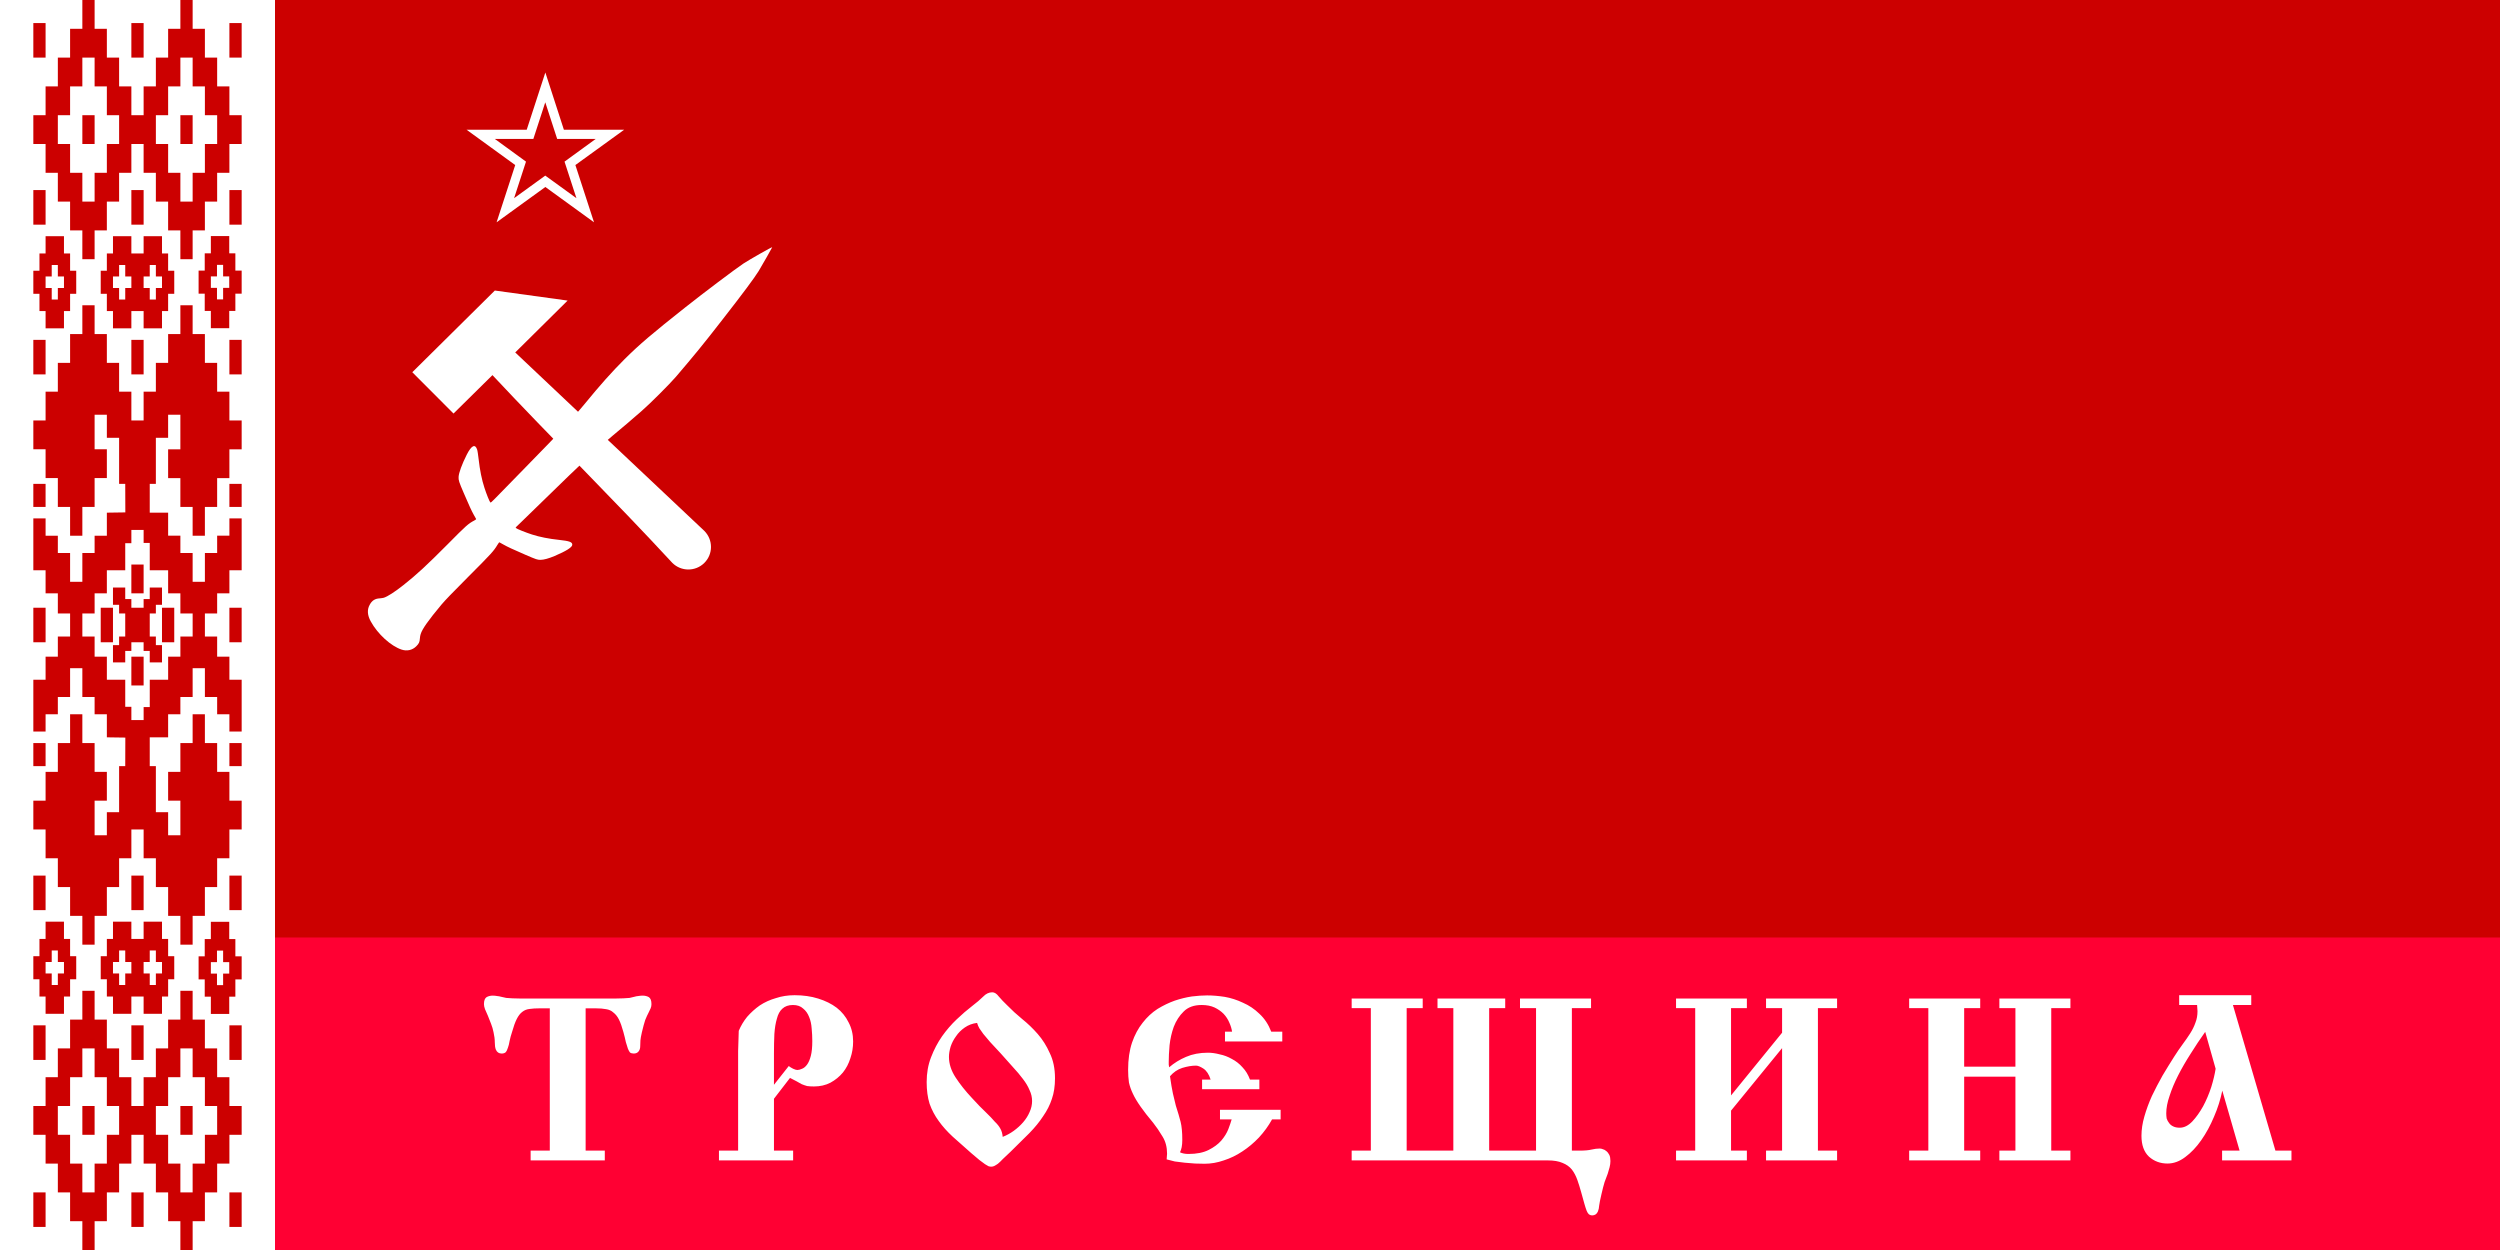 <!-- Photopea (www.photopea.com) Text SVG -->
<svg width="1200" height="600" xmlns="http://www.w3.org/2000/svg">
<title>Flag Belarus</title>
<rect id="Line1" width="1200" height="600" style="fill:#c00"></rect>
<rect id="Line2" y="450" width="1200" height="150" style="fill:#f03"></rect>
<rect id="Line3" width="132" height="600" style="fill:white"></rect>
<path id="Ornament" style="fill:#c00" d="m 39.528,453.456 0,-13.824 -5.88,0 0,-13.824 -5.884,0 0,-13.826 -5.884,0 0,-11.058 0,-2.766 -5.88,0 0,-13.824 5.88,0 0,-13.822 5.882,0 0,-13.828 5.884,0 0,-13.824 5.88,0 0,13.824 5.884,0 0,13.828 5.88,0 0,13.822 -5.88,0 0,16.59 5.88,0 0,-11.06 5.882,0 0,-22.12 2.942,0 0.046,-13.698 -8.87,-0.126 0,-11.062 -5.88,0 0,-8.292 -5.884,0 0,-13.824 -5.88,0 0,13.824 -5.884,0 0,8.292 -5.882,0 0,8.292 -5.88,0 0,-24.882 5.88,0 0,-11.058 5.882,0 0,-9.676 5.884,0 0,-11.06 -5.884,0 0,-9.678 -5.882,0 0,-11.06 -5.88,0 0,-24.884 5.88,0 0,8.294 5.882,0 0,8.296 5.884,0 0,13.824 5.88,0 0,-13.824 5.884,0 0,-8.296 5.88,0 0,-11.06 8.87,-0.13 -0.046,-13.694 -2.942,0 0,-22.12 -5.882,0 0,-11.064 -5.88,0 0,16.59 5.88,0 0,13.824 -5.88,0 0,13.826 -5.884,0 0,13.824 -5.88,0 0,-13.824 -5.884,0 0,-13.826 -5.882,0 0,-13.824 -5.88,0 0,-13.826 5.88,0 0,-13.824 5.882,0 0,-13.826 5.884,0 0,-13.824 5.88,0 0,-13.826 5.884,0 0,13.826 5.88,0 0,13.824 5.882,0 0,13.826 5.884,0 0,13.826 5.88,0 0,-13.826 5.88,0 0,-13.826 5.884,0 0,-13.824 5.882,0 0,-13.826 5.88,0 0,13.826 5.884,0 0,13.824 5.882,0 0,13.826 5.882,0 0,13.826 5.89,0 0,13.826 -5.89,0 0,13.824 -5.882,0 0,13.826 -5.882,0 0,13.824 -5.884,0 0,-13.824 -5.884,0 0,-13.826 -5.88,0 0,-13.824 5.88,0 0,-16.592 -5.88,0 0,11.056 -5.884,0 0,22.122 -2.94,0 0,13.824 8.83,0 0,11.06 5.882,0 0,8.296 5.88,0 0,13.824 5.884,0 0,-13.824 5.882,0 0,-8.296 5.882,0 0,-8.292 5.886,0 0,24.884 -5.886,0 0,11.06 -5.882,0 0,9.678 -5.882,0 0,11.06 5.882,0 0,9.676 5.882,0 0,11.058 5.886,0 0,24.884 -5.886,0 0,-8.294 -5.882,0 0,-8.292 -5.882,0 0,-13.824 -5.884,0 0,13.824 -5.884,0 0,8.292 -5.88,0 0,11.06 -8.826,0 0,13.824 2.94,0 0,22.12 5.884,0 0,11.06 5.882,0 0,-16.59 -5.882,0 0,-13.822 5.882,0 0,-13.828 5.88,0 0,-13.824 5.884,0 0,13.824 5.882,0 0,13.828 5.884,0 0,13.822 5.888,0 0,13.824 -5.888,0 0,13.824 -5.884,0 0,13.826 -5.882,0 0,13.824 -5.884,0 0,13.824 -5.878,0 0,-13.824 -5.88,0 0,-13.824 -5.884,0 0,-13.826 -5.88,0 0,-13.824 -5.882,0 0,13.824 -5.884,0 0,13.826 -5.882,0 0,13.824 -5.878,0 0,13.824 -5.884,0 0,0.006 -0.002,0 z m 0,-147.926 5.884,0 0,9.676 5.88,0 0,11.06 8.824,0 0,13.006 2.942,0 0,6.348 5.884,0 0,-6.218 2.942,0 0,-13.132 8.824,0 0,-5.532 0,-5.532 5.88,0 0,-9.676 5.882,0 0,-11.06 -5.886,0 0,-9.678 -5.88,0 0,-5.53 0,-5.53 -8.824,0 0,-13.134 -2.94,0 0,-6.22 -5.884,0 0,6.35 -2.942,0 0,13.004 -8.824,0 0,11.06 -5.876,0 0,9.678 -5.884,0 -0.002,11.06 z m -17.644,-13.826 -5.884,0 0,16.588 5.884,0 0,-16.588 z M 16,27.65 l 5.882,0 0,-16.59 -5.882,0 0,16.59 z m 94.112,0 5.888,0 0,-16.59 -5.888,0 0,16.59 z m -47.056,0 5.884,0 0,-16.59 -5.884,0 0,16.59 z m -23.526,41.476 5.884,0 0,-13.826 -5.884,0 0,13.826 z m 47.054,0 5.882,0 0,-13.826 -5.882,0 0,13.826 z M 16,107.834 l 5.884,0 0,-16.59 -5.884,0 0,16.59 z m 94.112,0 5.888,0 0,-16.59 -5.888,0 0,16.59 z m -47.056,0 5.884,0 0,-16.59 -5.884,0 0,16.59 z m -23.528,-94.008 -5.882,0 0,13.824 -5.88,0 0,13.824 -5.884,0 0,13.826 -5.882,0 0,13.828 5.88,0 0,13.824 5.884,0 0,13.826 5.88,0 0,13.822 5.882,0 0,13.824 5.884,0 0,-13.824 5.88,0 0,-13.824 5.882,0 0,-13.826 5.884,0 0,-13.824 5.88,0 0,13.824 5.88,0 0,13.826 5.884,0 0,13.824 5.882,0 0,13.824 5.884,0 0,-13.824 5.882,0 0,-13.824 5.884,0 0,-13.826 5.88,0 0,-13.824 5.888,0 0,-13.828 -5.884,0 0,-13.826 -5.88,0 0,-13.824 -5.884,0 0,-13.822 -5.882,0 0,-13.826 -5.886,0 0,13.826 -5.88,0 0,13.824 -5.884,0 0,13.824 -5.88,0 0,13.826 -5.882,0 0,-13.826 -5.884,0 0,-13.824 -5.88,0 0,-13.824 -5.878,0 0,-13.826 -5.888,0 0,13.826 z m 0,13.824 5.884,0 0,13.824 5.88,0 0,13.826 5.882,0 0,13.826 -5.882,0 0,13.824 -5.88,0 0,13.826 -5.884,0 0,-13.826 -5.882,0 0,-13.824 -5.88,0 0,-13.826 5.88,0 0,-13.826 5.882,0 0,-13.824 z m 47.056,0 5.884,0 0,13.824 5.882,0 0,13.826 5.884,0 0,13.826 -5.884,0 0,13.824 -5.882,0 0,13.826 -5.884,0 0,-13.826 -5.88,0 0,-13.824 -5.884,0 0,-13.826 5.884,0 0,-13.826 5.88,0 0,-13.824 z m -64.7,85.716 0,8.294 -2.942,0 0,8.296 -2.942,0 0,11.058 2.942,0 0,8.296 2.942,0 0,8.294 8.822,0 0,-8.294 2.942,0 0,-8.296 2.942,0 0,-11.058 -2.942,0 0,-8.296 -2.942,0 0,-8.292 -8.822,-0.002 0,0 z m 2.942,13.824 2.94,0 0,5.53 2.942,0 0,5.53 -2.942,0 0,5.53 -2.94,0 0,-5.53 -2.942,0 0,-5.53 2.942,0 0,-5.53 0,0 z m 29.406,-13.824 0,8.294 -2.942,0 0,8.296 -2.942,0 0,11.058 2.942,0 0,8.296 2.942,0 0,8.294 8.824,0 0,-8.294 5.882,0 0,8.294 8.822,0 0,-8.294 2.942,0 0,-8.296 2.942,0 0,-11.058 -2.942,0 0,-8.296 -2.942,0 0,-8.292 -8.822,0 0,8.292 -5.882,0 0,-8.292 -8.824,-0.002 0,0 z m 2.942,13.824 2.942,0 0,5.53 2.942,0 0,5.53 -2.942,0 0,5.53 -2.942,0 0,-5.53 -2.942,0 0,-5.53 2.942,0 0,-5.53 0,0 0,0 z m 14.704,0 2.942,0 0,5.53 2.942,0 0,5.53 -2.942,0 0,5.53 -2.942,0 0,-5.53 -2.942,0 0,-5.53 2.942,0 0,-5.53 0,0 z m 38.234,52.534 5.888,0 0,-16.59 -5.888,0 0,16.59 z m -47.056,0 5.884,0 0,-16.59 -5.884,0 0,16.59 z m -47.056,0 5.884,0 0,-16.59 -5.884,0 0,16.59 z m 0,63.594 5.884,0 0,-11.06 -5.884,0 0,11.06 z m 94.112,0 5.888,0 0,-11.06 -5.888,0 0,11.06 z m 5.888,48.388 -5.89,0 0,16.59 5.89,0 0,-16.59 z m -32.356,0 -5.882,0 0,16.59 5.882,0 0,-16.59 z m -29.412,0 -5.88,0 0,16.59 5.88,0 0,-16.59 z m 0,-9.678 0,8.292 2.942,0 0,4.148 2.942,0 0,11.062 -2.942,0 0,4.144 -2.942,0 0,8.292 5.884,0 0,-5.53 2.942,0 0,-4.146 5.88,0 0,4.146 2.942,0 0,5.53 5.884,0 0,-8.292 -2.942,0 0,-4.144 -2.942,0 0,-11.062 2.942,0 0,-4.148 2.942,0 0,-8.292 -5.884,0 0,5.53 -2.94,0 0,4.148 -5.88,0 0,-4.148 -2.942,0 0,-5.53 -5.886,0 z m 8.824,2.764 5.884,0 0,-13.824 -5.884,0 0,13.824 z M 16,572.35 l 5.884,0 0,16.59 -5.884,0 0,-16.59 z m 94.112,0 5.888,0 0,16.59 -5.888,0 0,-16.59 z m -47.056,0 5.884,0 0,16.59 -5.884,0 0,-16.59 z m -23.524,-41.476 5.88,0 0,13.824 -5.88,0 0,-13.824 z m 47.052,0 5.88,0 0,13.824 -5.88,0 0,-13.824 z M 16,492.166 l 5.884,0 0,16.59 -5.884,0 0,-16.59 z m 94.112,0 5.888,0 0,16.59 -5.888,0 0,-16.59 z m -47.056,0 5.88,0 0,16.59 -5.88,0 0,-16.59 0,0 z m -23.528,94.008 -5.882,0 0,-13.824 -5.88,0 0,-13.824 -5.884,0 0,-13.824 -5.882,0 0,-13.826 5.88,0 0,-13.822 5.884,0 0,-13.828 5.88,0 0,-13.824 5.882,0 0,-13.822 5.884,0 0,13.822 5.882,0 0,13.824 5.88,0 0,13.828 5.884,0 0,13.822 5.88,0 0,-13.822 5.88,0 0,-13.828 5.884,0 0,-13.824 5.882,0 0,-13.822 5.884,0 0,13.822 5.88,0 0,13.824 5.884,0 0,13.828 5.88,0 0,13.822 5.89,0 0,13.826 -5.884,0 0,13.824 -5.88,0 0,13.824 -5.884,0 0,13.824 -5.88,0 0,13.826 -5.886,0 0,-13.826 -5.88,0 0,-13.824 -5.884,0 0,-13.824 -5.88,0 0,-13.824 -5.882,0 0,13.824 -5.884,0 0,13.824 -5.88,0 0,13.824 -5.878,0 0,13.826 -5.89,0 0,-13.826 z m -17.646,-99.54 0,-8.292 -2.942,0 0,-8.296 -2.94,0 0,-11.058 2.94,0 0,-8.294 2.942,0 0,-8.292 8.824,0 0,8.292 2.942,0 0,8.294 2.942,0 0,11.058 -2.942,0 0,8.296 -2.942,0 0,8.292 -8.824,0 z m 32.352,0 0,-8.292 -2.942,0 0,-8.296 -2.942,0 0,-11.058 2.942,0 0,-8.294 2.942,0 0,-8.292 8.822,0 0,8.292 5.882,0 0,-8.292 8.824,0 0,8.292 2.942,0 0,8.294 2.938,0 0,11.058 -2.938,0 0,8.296 -2.944,0 0,8.292 -8.824,0 0,-8.292 -5.882,0 0,8.292 -8.82,0 z m 55.878,-66.358 5.888,0 0,16.59 -5.888,0 0,-16.59 z m -47.056,0 5.884,0 0,16.59 -5.884,0 0,-16.59 z m -47.056,0 5.884,0 0,16.59 -5.884,0 0,-16.59 z m 0,-63.594 5.884,0 0,11.058 -5.884,0 0,-11.058 z m 94.112,0 5.888,0 0,11.058 -5.888,0 0,-11.058 z m -47.056,-41.476 5.884,0 0,13.826 -5.884,0 0,-13.826 z m 38.158,171.491 0,-8.292 -2.942,0 0,-8.294 -2.942,0 0,-11.058 2.942,0 0,-8.294 2.942,0 0,-8.292 8.824,0 0,8.292 2.942,0 0,8.294 3.02,0 0,11.058 -3.02,0 0,8.294 -2.94,0 0,8.292 -8.826,0 z m 0,-373.395 0,8.292 -2.942,0 0,8.294 -2.942,0 0,11.06 2.942,0 0,8.294 2.942,0 0,8.296 8.824,0 0,-8.296 2.942,0 0,-8.294 3.02,0 0,-11.06 -3.02,0 0,-8.294 -2.94,0 0,-8.292 -8.826,0 z m 2.942,13.824 2.942,0 0,5.53 2.942,0 0,5.53 -2.942,0 0,5.532 -2.942,0 0,-5.532 -2.94,0 0,-5.53 2.942,0 -0.002,-5.53 0,0 z m 0,345.747 2.942,0 0,-5.532 2.942,0 0,-5.532 -2.942,0 0,-5.53 -2.942,0 0,5.53 -2.94,0 0,5.532 2.942,0 -0.002,5.532 0,0 z m -46.98,-0.064 2.942,0 0,-5.532 2.942,0 0,-5.532 -2.942,0 0,-5.532 -2.942,0 0,5.532 -2.942,0 0,5.532 2.942,0 0,5.532 0,0 z m 14.702,0 2.942,0 0,-5.532 2.942,0 0,-5.532 -2.942,0 0,-5.532 -2.942,0 0,5.532 -2.942,0 0,5.532 2.942,0 0,5.532 z m -47.05,0 2.94,0 0,-5.532 2.942,0 0,-5.532 -2.942,0 0,-5.532 -2.94,0 0,5.532 -2.942,0 0,5.532 2.942,0 0,5.532 z m 14.7,99.54 5.884,0 0,-13.824 5.88,0 0,-13.824 5.882,0 0,-13.826 -5.882,0 0,-13.824 -5.88,0 0,-13.826 -5.884,0 0,13.826 -5.88,0 0,13.824 -5.884,0 0,13.826 5.884,0 0,13.824 5.88,0 0,13.824 z m 47.056,0 5.882,0 0,-13.824 5.884,0 0,-13.824 5.88,0 0,-13.826 -5.88,0 0,-13.824 -5.884,0 0,-13.826 -5.882,0 0,13.826 -5.88,0 0,13.824 -5.884,0 0,13.826 5.884,0 0,13.824 5.88,0 0,13.824 z"></path>
	<g id="g2900" style="fill:white" transform="scale(0.497), translate(100, -10)">
		<path id="path11728" d="m444.6 135.3h58.2l-47.1 34.1 18 55.3-47-34.1-47.1 34.1 18-55.3-47-34.1h58.1l18-55.3zm-29.5 8.9h-37.2l30.1 21.9-11.5 35.3 30.1-21.8 30.1 21.8-11.5-35.3 30.1-21.9h-37.2l-11.5-35.4z"/>
		<path id="rect4165-6" d="m377.9 290.6l70.3 9.7-50.6 50.1c60.9 57.5 121.9 115.2 182.7 172.4 8.5 8.6 8.5 22.4-0.1 30.9-8.6 8.5-22.4 8.4-30.9-0.1-56.7-61.4-116.6-120.3-173.7-181.3l-37.6 37.1-39.8-39.9z"/>
		<path id="Layer" d="m360.8 444.2c0.4 1 1 5.3 1.5 9.6 1.1 9.9 3 19.6 5.6 27.4 1.9 5.9 4.9 13.4 5.7 14.1 0.3 0.3 1.4-0.6 4.4-3.7 2.3-2.3 15.4-15.8 29.3-30 36.5-37.3 44.6-46 56.8-60.8 15.7-19.2 26.7-31.5 39.2-44 14.4-14.3 26.3-24.4 58.5-49.9 17.9-14.2 48.2-37 56.1-42.3 6.3-4.1 27.9-16.4 27.9-15.8-0.1 0.5-9.7 17.3-13.1 23-4.3 6.9-15.2 21.6-35.2 47.2-17.9 23.1-27.1 34.3-44.7 54.9-5.5 6.5-25.6 26.6-33.3 33.2-9.6 8.4-17.9 15.5-27 23-14.9 12.3-29 25.5-67.2 62.8-8.8 8.6-18.6 18.2-21.8 21.2-5.1 4.7-5.7 5.5-5.4 5.8 0.9 0.9 10 4.5 15.6 6.3 7.4 2.4 16.5 4.2 26.1 5.2 10.3 1.1 13 2.1 12.9 4.8q-0.2 3.6-17.1 10.8c-5.7 2.4-10.5 3.7-13.6 3.7-2.9 0-3.7-0.2-14.8-5-12.4-5.4-16.8-7.4-21.4-10-1.6-0.9-3.1-1.7-3.4-1.9-0.3-0.1-0.9 0.6-2.1 2.6-3.4 5.7-5.6 8.2-27.7 30.3-17.1 17.2-22.3 22.6-26.3 27.3-12.6 15.1-18.4 23.3-20 28.3-0.4 1-0.7 3-0.8 4.4-0.2 3.5-0.9 4.9-3.5 7.5-3.7 3.7-8.9 4.9-14.1 3.2-10.4-3.4-23.2-15.1-29.8-27.2-3.3-5.9-3.7-11.3-1.1-16 2.2-4.2 5.2-6.1 9.8-6.3 1.4-0.1 3.1-0.4 3.9-0.6 3.7-1.2 10.7-5.7 18.9-12.2 12.9-10.2 22.4-19 42.7-39.4 18.1-18.3 19.9-19.9 25.8-23 1.5-0.8 1.8-1.2 1.7-1.5-0.2-0.3-1.2-2.1-2.3-4.1-2.3-4.2-4.1-8.1-9.7-21.1-4.5-10.5-5.1-12.2-4.9-15.4 0.2-3.9 3.2-12.2 7.9-21.5 4.5-8.9 8.1-10.7 10-4.9z"/>
	</g>
 	<path id="1" style="fill:white" transform="translate(0, 20)" d="m254.7 537v-4.7h9.2v-68.3h-4.8q-2.9 0-4.9 0.3-2 0.2-3.5 1.4-1.5 1.1-2.7 3.5-1.1 2.2-2.2 6.1-0.8 2.4-1.2 4.4-0.3 1.9-0.8 3.2-0.4 1.4-1.1 2.2-0.7 0.6-1.9 0.6-2 0-2.8-1.9-0.5-1.3-0.5-3.5 0-2.2-0.6-4.8-0.4-2.1-1.2-4.1-0.8-2.1-1.5-3.8-0.8-1.8-1.4-3.2-0.5-1.4-0.5-2.4 0-2.6 1.3-3.4 1.3-0.7 2.9-0.7 1.1 0 2.1 0.2 1.1 0.1 1.7 0.3 1.4 0.3 2.7 0.6 1.4 0.1 3 0.2 1.7 0.1 4.1 0.1c0 0 0.7 0 0.8 0 0 0 0.6 0 0.7 0 0 0 0.6 0 0.6 0 0 0 0.4 0 0.5 0 0 0 2.4 0 2.4 0 0 0 34.6 0 34.7 0 0 0 0.2 0 0.3 0 0.1 0 0.2 0 0.2 0 0 0 0.6 0 0.7 0q0 0 0.1 0c0.1 0 0.8 0 0.8 0 0 0 0.2 0 0.3 0 0 0 2.3 0 2.3 0h0.6q2.4 0 4.1-0.1 1.8-0.1 3-0.2 1.3-0.3 2.5-0.6 0.6-0.2 1.6-0.3 1.1-0.2 2.2-0.2 1.6 0 2.9 0.7 1.3 0.8 1.3 3.4 0 1.1-0.4 2-0.3 0.7-1 2.1-0.7 1.3-1.6 3.5-0.7 2.1-1.6 5.9-0.6 2.6-0.7 3.9-0.1 1.2-0.1 2.8 0 1.5-0.8 2.5-0.8 1-2.3 1-1.1 0-1.8-0.5-0.5-0.6-1-1.8-0.4-1.2-1-3.2-0.4-2-1.2-4.9-1-3.7-2.1-5.9-1.1-2.2-2.7-3.4-1.4-1.3-3.5-1.6-2-0.4-5-0.4h-4.8v68.3h9.2v4.7zm90.4 0v-4.7h9.2c0-2.3 0-45.3 0-47.8q0.1-3.8 0.3-9.7 1.5-3.6 4-6.7 2.7-3.1 6.1-5.5 3.5-2.3 7.7-3.5 4.2-1.4 9-1.4 6.2 0 11.3 1.6 5.2 1.6 8.9 4.4 3.7 2.9 5.7 7 2.2 4.1 2.2 9.2 0 4.2-1.3 8-1.2 3.9-3.6 6.9-2.5 3-6 4.9-3.5 1.8-7.9 1.8-1.9 0-3.3-0.2-1.4-0.4-2.6-0.9-1.2-0.6-2.5-1.4-1.4-0.7-3.1-1.6l-7.7 10v24.9h9.2v4.7zm26.4-36.3l7.1-9q0.9 0.7 2.1 1.3 1.3 0.6 2 0.6 1 0 2.3-0.6 1.3-0.5 2.4-2 1.1-1.5 1.8-4.2 0.7-2.7 0.7-7.1 0-3-0.3-6-0.2-3.1-1.2-5.5-1-2.6-2.9-4.1-1.8-1.7-4.9-1.7-3.2 0-5.1 1.8-1.8 1.6-2.6 4.8-0.9 3-1.2 7.3-0.2 4.3-0.2 9.4zm104.3 39.3q-0.6 0-1.3-0.2-0.6-0.3-1.7-1-1-0.8-2.7-2-1.6-1.3-3.9-3.3-4.9-4.3-8.9-7.9-4-3.7-6.7-7.5-2.8-3.8-4.4-8.3-1.4-4.5-1.4-10.4 0-6.5 2.1-11.9 2.1-5.5 5.3-10.1 3.2-4.5 7-8.1 3.9-3.7 7.3-6.3 3.4-2.6 5.4-4.6 2-2.1 4.4-2.1 1.6 0 3.1 2 1.6 1.9 4.1 4.3 3.2 3.3 7.1 6.5 4 3.2 7.5 7.2 3.5 4 5.8 9.2 2.5 5.1 2.5 12.1 0 5.6-1.5 9.9-1.4 4.3-4.2 8.3-2.6 4-6.6 8.1-4 4-9.1 9-2.1 2-3.6 3.4-1.3 1.4-2.4 2.3-1 0.7-1.8 1.1-0.7 0.3-1.4 0.3zm5.5-14.3q2.8-1.1 5.3-2.9 2.6-1.9 4.5-4.1 2-2.3 3.1-4.9 1.2-2.6 1.2-5.3 0-2.7-1.2-5.2-1.1-2.7-3.2-5.4-2-2.7-4.8-5.7-2.7-3-5.8-6.5-3.2-3.4-5.2-5.6-1.9-2.2-3.2-3.8-1.2-1.6-1.9-2.7-0.7-1.2-1.1-2.6-3.3 0.4-5.9 2.2-2.6 1.8-4.2 4.2-1.7 2.3-2.6 5-0.8 2.7-0.8 4.9 0 5 3.2 9.9 3.2 4.9 7.8 9.8 4 4.4 6.7 6.9 2.7 2.6 4.3 4.5 1.8 1.7 2.7 3.4 0.9 1.6 1.1 3.9zm123.2-22.9h-27.5v-4.6h4.1q-1.2-3.8-3.5-5.3-2.2-1.4-3.5-1.4-3 0-6.6 1.1-3.4 1.1-5.9 4 0.7 5 1.4 8.3 0.8 3.4 1.4 5.8 0.7 2.5 1.3 4.2 0.5 1.8 1 3.6 0.4 1.6 0.6 3.8 0.2 2 0.2 4.9 0 2-0.3 3.5-0.3 1.4-0.8 2.4 1.6 0.8 4.1 0.8 5.8 0 9.6-1.9 3.8-1.9 6.1-4.5 2.3-2.7 3.4-5.5 1.1-2.9 1.6-4.7h-5.6v-4.6h29.1v4.6h-4.1q-2.6 4.7-6.3 8.7-3.7 3.9-8 6.7-4.2 2.8-8.9 4.3-4.6 1.6-9.2 1.6-2.1 0-4.5-0.1-2.5-0.2-5-0.4-2.5-0.3-4.8-0.6-2.2-0.5-3.9-1 0.1-0.7 0.1-1.4 0.1-0.6 0.1-1.3 0-4.8-2.2-8.3-2.2-3.7-4.5-6.6-3.7-4.4-6-7.7-2.4-3.4-3.7-6.2-1.3-2.7-1.9-5.4-0.4-2.8-0.4-6.1 0-7.5 1.9-13.1 1.9-5.5 5.1-9.5 3.1-4 7.1-6.6 4.1-2.5 8.3-4 4.2-1.4 8.2-2 4.1-0.5 7.3-0.5 4 0 8.5 0.7 4.5 0.8 8.7 2.8 4.4 1.9 7.9 5.3 3.7 3.4 5.7 8.6h5.3v4.7h-27.5v-4.7h3.4q-0.3-2.1-1.3-4.3-1-2.4-2.8-4.3-1.8-1.8-4.3-3-2.6-1.2-6.2-1.2-5.5 0-8.6 3.1-3.1 3-4.8 7.4-1.5 4.2-2 8.8-0.4 4.7-0.4 7.9 0 0.7 0 1.4 0.1 0.6 0.2 1.3 3.6-3.1 8.1-5 4.6-2 10.5-2 2.7 0 5.7 0.8 3 0.6 5.8 2.2 2.9 1.5 5.1 4 2.3 2.4 3.6 5.9h4.5zm44.3 34.2v-4.7h9.2v-68.4h-9.2v-4.6h34.1v4.6h-7.7v68.4h22.4v-68.4h-7.6v-4.6h32.5v4.6h-7.7v68.4h22.5v-68.4h-7.7v-4.6h34.1v4.6h-9.2v68.4h3.7q3.7 0 5.7-0.5 2.1-0.5 4-0.5 0.7 0 1.4 0.3 0.9 0.2 1.7 0.9 0.9 0.7 1.5 1.9 0.5 1.1 0.5 2.9 0 1.5-0.4 3-0.4 1.3-0.9 3.1-0.6 1.7-1.5 4-0.7 2.3-1.5 5.8-0.9 3.8-1.1 5.5-0.1 1.6-0.6 2.8-0.8 1.9-2.8 1.9-0.8 0-1.5-0.5-0.6-0.5-1.1-1.7-0.5-1.3-1.1-3.4-0.6-2.1-1.5-5.4-0.9-3.3-1.9-6.1-1-2.8-2.6-4.9-1.7-2.1-4.5-3.2-2.7-1.2-7.1-1.2zm155.7 0v-4.7h9.2v-68.4h-9.2v-4.6h34v4.6h-7.6v41.9l24.5-30.1v-11.8h-7.7v-4.6h34.1v4.6h-9.2v68.4h9.2v4.7h-34.1v-4.7h7.7v-49.2l-24.5 30v19.2h7.6v4.7zm111.9 0v-4.7h9.2v-68.4h-9.2v-4.6h34.1v4.6h-7.7v28.1h24.6v-28.1h-7.7v-4.6h34.1v4.6h-9.2v68.4h9.2v4.7h-34.1v-4.7h7.7v-35.5h-24.6v35.5h7.7v4.7zm150.2 0v-4.7h8.4l-8.3-28.8q-1.3 6.4-4 12.6-2.6 6.2-6.1 11.2-3.5 5-7.7 8.1-4.1 3.1-8.5 3.1-5.2 0-8.9-3.3-3.6-3.4-3.6-10 0-4.5 1.4-9.3 1.4-4.9 3.6-9.8 2.4-5 5.1-9.8 2.8-4.7 5.6-9.1 2.1-3.3 4.1-6 2-2.7 3.6-5.2 1.6-2.5 2.5-5.1 1-2.5 1-5.5 0-0.8-0.1-1.5 0-0.8-0.1-1.5h-8.6v-4.7h34.6v4.7h-8.8l20.4 69.9h7.7v4.7zm-3.1-44l-5-17.7q-3.7 5.2-7 10.5-3.4 5.3-6 10.4-2.6 5.1-4.1 9.8-1.6 4.6-1.6 8.4 0 1.2 0.2 2.5 0.4 1.2 1.2 2.2 0.7 1 2 1.6 1.2 0.6 3.1 0.6 3.1 0 6-3 2.8-3 5.2-7.3 2.3-4.3 3.9-9.2 1.5-4.9 2.1-8.8z"/> 
</svg>